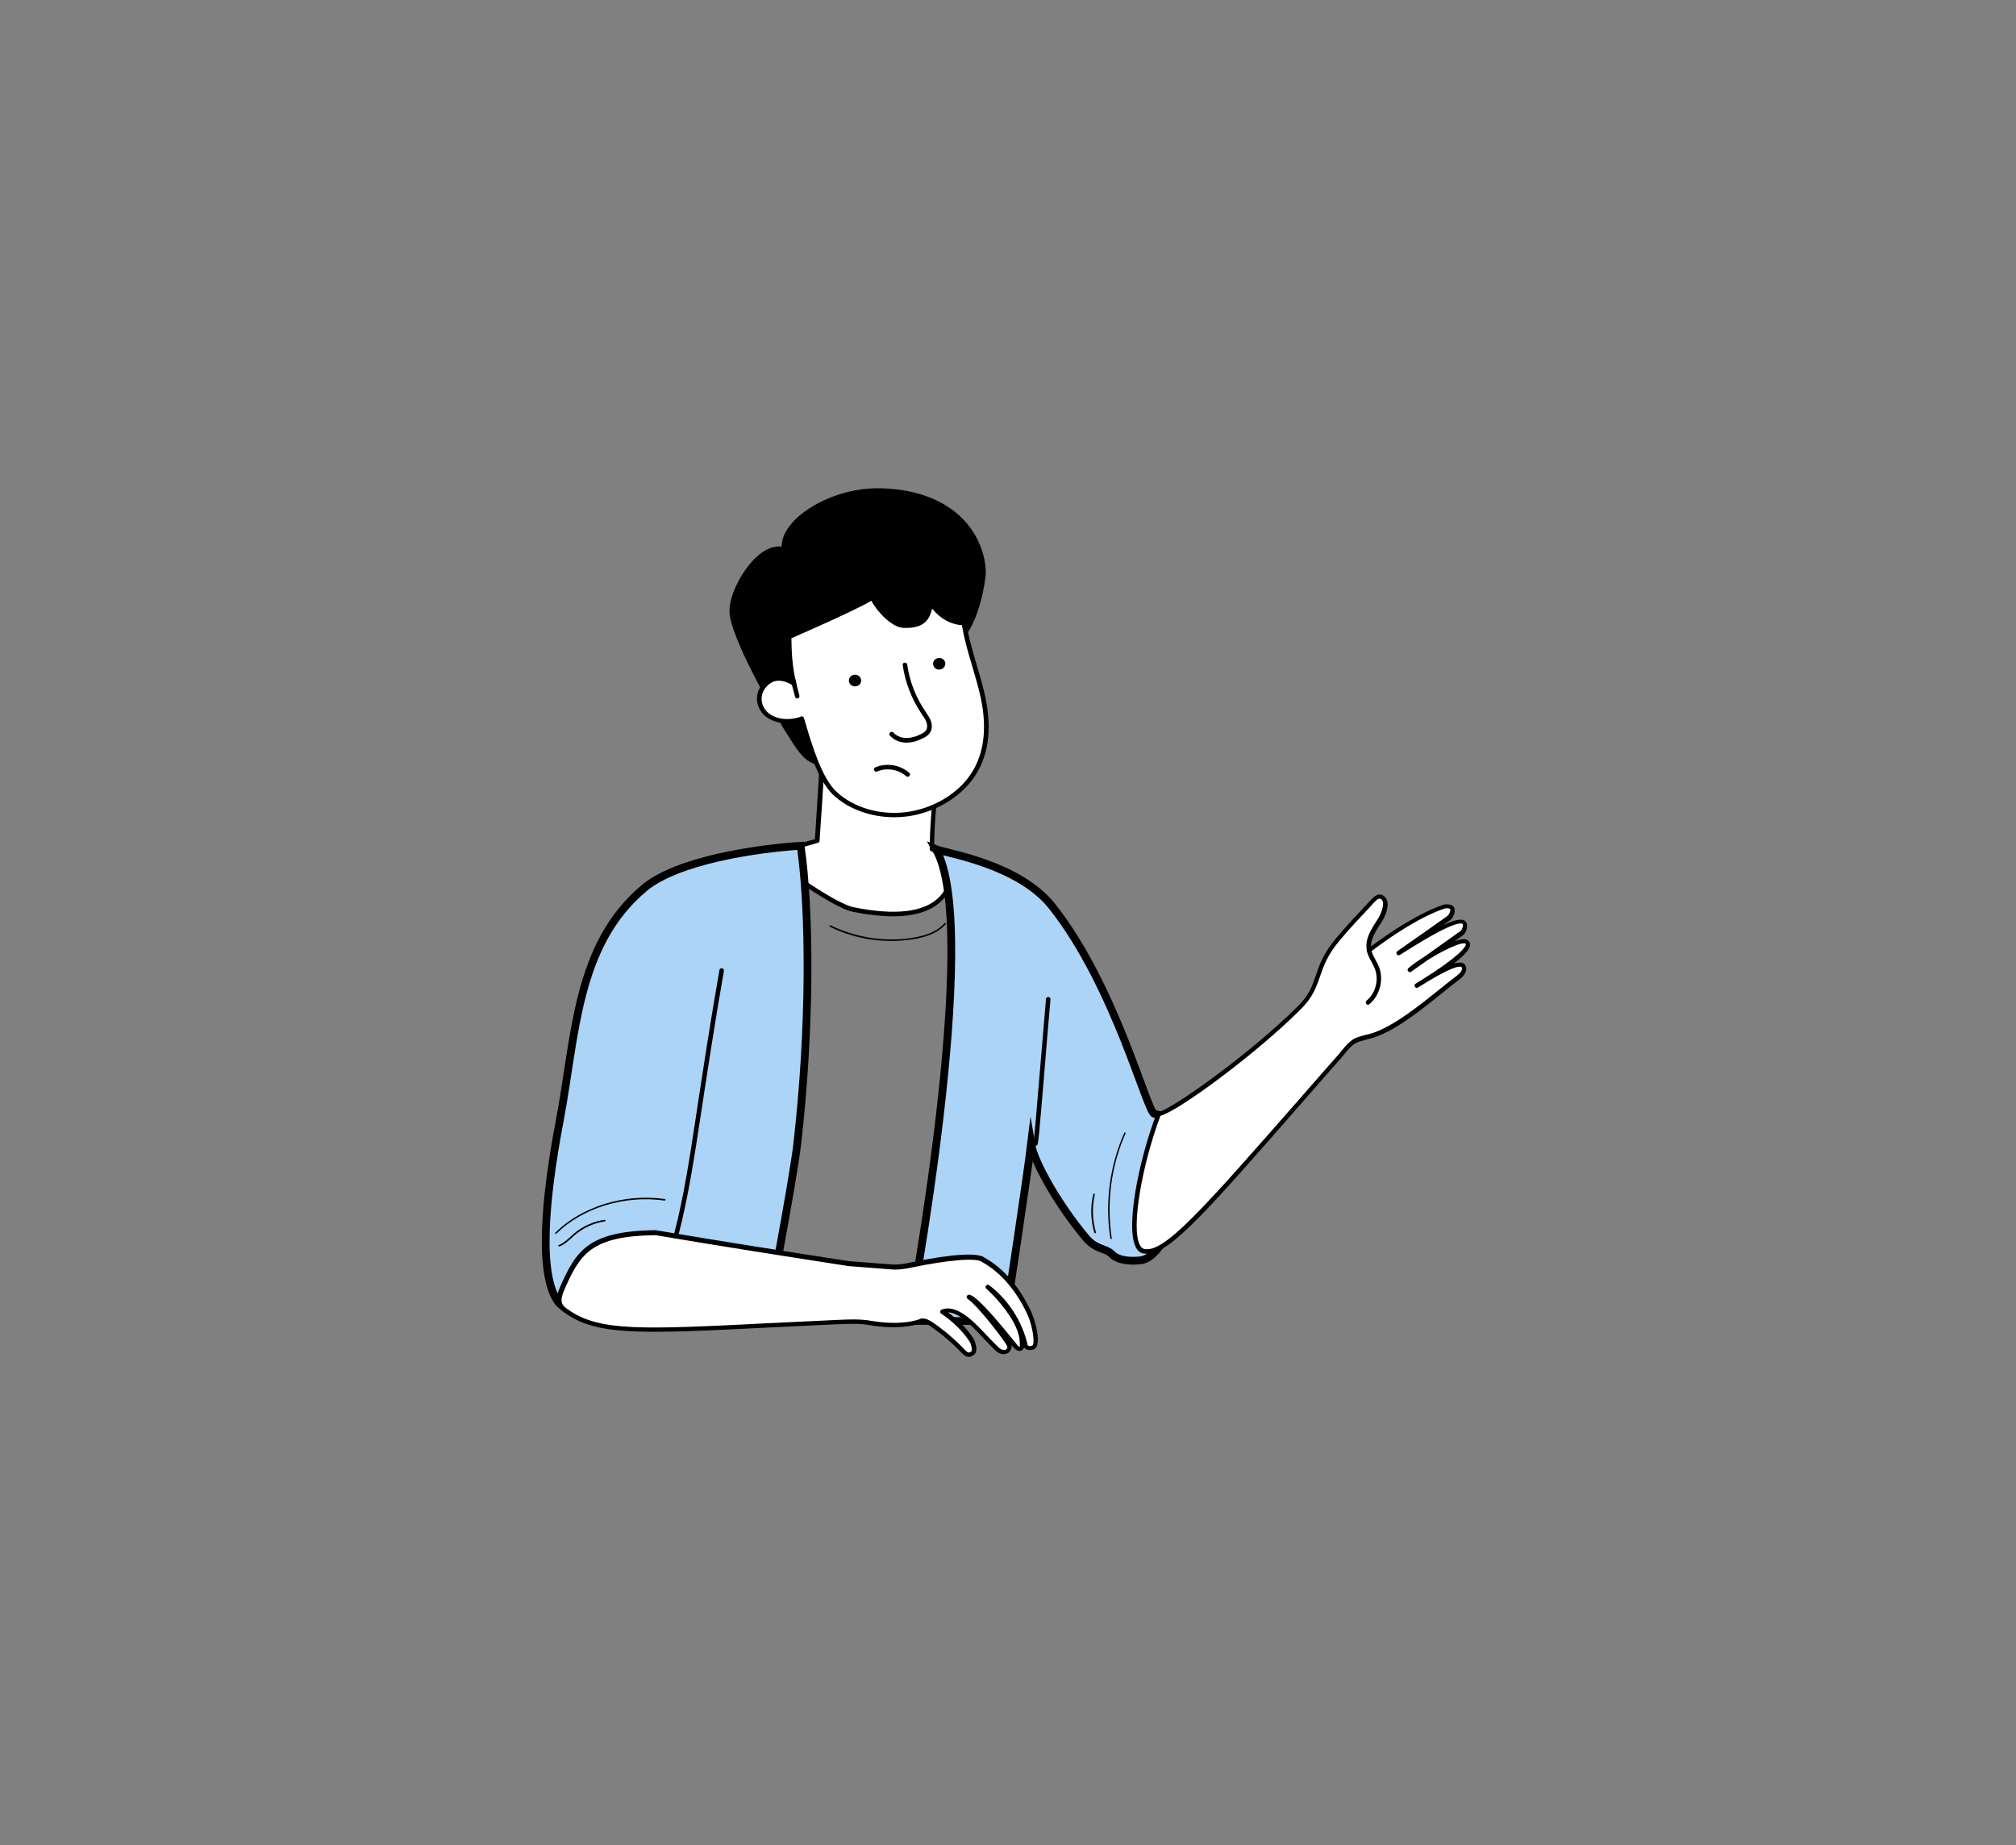 <svg xmlns="http://www.w3.org/2000/svg" xmlns:xlink="http://www.w3.org/1999/xlink" version="1.1" id="Layer_1" x="0px" y="0px" viewBox="0 0 130 119" style="enable-background:new 0 0 130 119;" xml:space="preserve">
    <rect x="0" y="0" width="130" height="119" fill="#808080" stroke="none"/>
    <style type="text/css">
        .st0{fill:#FFFFFF;}
        .st1{fill:#FFFFFF;stroke:#000000;stroke-miterlimit:10;}
        .st2{fill:#FFFFFF;stroke:#000000;stroke-width:0.25;stroke-miterlimit:10;}
        .st3{stroke:#000000;stroke-width:0.25;stroke-miterlimit:10;}
        .st4{fill:#ACD4F7;stroke:#000000;stroke-width:0.25;stroke-miterlimit:10;}
        .st5{fill:#ACD4F7;}
        .st6{opacity:0.129;}
        .st7{fill:#ACD4F7;stroke:#000000;stroke-width:2;stroke-miterlimit:10;}
        .st8{fill:#ACD4F7;stroke:#000000;stroke-width:0.5;stroke-miterlimit:10;}
    </style>
    <g>
        <g>
            <path class="st0" d="M60.59,49.63c-0.5,2.14-0.5,5.12-0.5,5.12l1.26,0.51c0,0,1.19,4.89-6.31,3.39c-1.46-0.29-5.67-3.49-5.67-3.49    l3.33-0.95c0,0,0.32-4.85,0.45-7.25C54.9,47.77,58.49,48.97,60.59,49.63z"/>
            <path d="M57.59,59.09c-0.76,0-1.62-0.1-2.58-0.29c-1.47-0.29-5.56-3.39-5.73-3.52c-0.04-0.03-0.07-0.09-0.06-0.14    c0.01-0.05,0.05-0.1,0.1-0.11l3.23-0.92c0.05-0.71,0.32-4.96,0.44-7.15c0-0.05,0.03-0.09,0.07-0.12c0.04-0.02,0.09-0.03,0.14-0.01    c1.66,0.77,5.04,1.92,7.43,2.66c0.07,0.02,0.12,0.1,0.1,0.17c-0.44,1.88-0.49,4.46-0.5,4.99l1.17,0.47    c0.04,0.02,0.08,0.06,0.09,0.1c0.02,0.07,0.39,1.67-0.7,2.8C60.11,58.73,59.04,59.09,57.59,59.09z M49.69,55.22    c0.9,0.67,4.16,3.05,5.38,3.29c2.7,0.54,4.56,0.31,5.51-0.68c0.86-0.89,0.69-2.15,0.64-2.46l-1.18-0.48    c-0.06-0.02-0.09-0.08-0.09-0.14c0-0.03,0.01-2.9,0.48-5.02c-2.29-0.72-5.44-1.79-7.14-2.55c-0.13,2.44-0.43,6.99-0.44,7.04    c0,0.06-0.05,0.11-0.11,0.13L49.69,55.22z"/>
        </g>
        <g>
            <g>
                <g>
                    <path d="M56.92,31.65c-3.35-0.13-6.62,2.03-6.37,3.79c-1.6-0.47-3.44,2.6-3.37,4.04c0.08,1.85,3.68,7.94,4.45,8.91      c0.36,0.46,0.62,0.66,1.24,0.85c-0.04-0.51,0.45-0.83,0.46-1.35c0.01-0.63-0.84-1.73-0.17-1.71c3.17,0.08,2.77,0.8,8.79-5.07      c0.77-0.75,1.27-2.55,1.44-3.92C63.56,35.87,62.61,31.88,56.92,31.65z"/>
                    <path d="M52.88,49.39c-0.01,0-0.03,0-0.04-0.01c-0.68-0.2-0.95-0.44-1.32-0.9c-0.8-1-4.4-7.13-4.48-9      c-0.05-1.1,0.9-2.92,1.96-3.75c0.48-0.38,0.96-0.54,1.4-0.48c0-0.51,0.24-1.04,0.71-1.57c1.01-1.12,3.27-2.29,5.82-2.19      c2.37,0.09,4.23,0.87,5.4,2.24c0.99,1.16,1.32,2.62,1.22,3.47c-0.18,1.45-0.71,3.25-1.48,4c-5.43,5.28-5.72,5.27-7.99,5.15      c-0.27-0.01-0.57-0.03-0.9-0.04c-0.07,0-0.09,0.01-0.1,0.02c-0.05,0.08,0.09,0.43,0.17,0.65c0.12,0.31,0.25,0.63,0.25,0.9      c0,0.28-0.14,0.52-0.25,0.72c-0.11,0.2-0.22,0.39-0.21,0.61c0,0.05-0.02,0.1-0.05,0.13C52.94,49.38,52.91,49.39,52.88,49.39z       M50.22,35.54c-0.4,0-0.78,0.22-1.05,0.43c-1.07,0.84-1.88,2.6-1.84,3.51c0.08,1.81,3.64,7.84,4.42,8.83      c0.3,0.37,0.52,0.57,0.99,0.74c0.03-0.21,0.13-0.39,0.23-0.57c0.11-0.19,0.21-0.37,0.21-0.58c0-0.21-0.12-0.52-0.22-0.79      c-0.15-0.39-0.28-0.72-0.14-0.92c0.07-0.1,0.19-0.15,0.34-0.14c0.34,0.01,0.64,0.02,0.91,0.04c2.21,0.12,2.44,0.13,7.77-5.06      c0.72-0.7,1.22-2.43,1.4-3.83c0.07-0.57-0.08-1.99-1.15-3.25c-1.13-1.33-2.87-2.04-5.18-2.14c-2.46-0.1-4.63,1.02-5.6,2.09      c-0.47,0.53-0.69,1.06-0.62,1.53c0.01,0.05-0.01,0.1-0.05,0.13c-0.04,0.03-0.09,0.04-0.14,0.03      C50.42,35.55,50.32,35.54,50.22,35.54z"/>
                </g>
            </g>
            <g>
                <g>
                    <path class="st0" d="M62.15,40.17c-0.01-0.04-1.15,0.11-2.12-1.27c-0.19,0.73-0.29,1.49-1.78,1.42      c-0.73-0.03-1.79-1.22-2.06-1.93c0,0,1.59-0.38-5.32,2.65c0.01,0.14,0.02,0.28,0.02,0.41c0.01,0.49,0.04,1.56,0.31,2.6      c-0.91-0.56-1.57-0.35-2,0.24c-0.43,0.58-0.27,1.38,0.29,1.81c0.57,0.43,1.46,0.5,2.2,0.22c0.38,1.25,1.05,3.78,2.1,4.79      c1.12,1.07,2.91,1.6,4.65,1.38c1.74-0.22,3.38-1.19,4.27-2.52c1.01-1.51,1.02-3.31,0.68-4.95      C63.05,43.39,62.39,41.82,62.15,40.17z"/>
                    <path d="M57.66,52.7c-1.51,0-2.98-0.53-3.96-1.47c-0.97-0.93-1.6-3.03-2.02-4.43c-0.03-0.1-0.06-0.19-0.08-0.28      c-0.78,0.24-1.64,0.12-2.19-0.29c-0.65-0.49-0.79-1.38-0.32-2.02c0.47-0.64,1.14-0.79,1.9-0.43c-0.2-0.93-0.22-1.82-0.24-2.28      l0-0.03c0-0.12-0.01-0.25-0.02-0.41c0-0.06,0.03-0.12,0.09-0.14c3.69-1.62,4.87-2.23,5.24-2.46c0,0,0,0,0-0.01      c-0.01-0.04-0.01-0.08,0.01-0.12c0.02-0.04,0.05-0.06,0.1-0.07c0.18-0.04,0.29-0.01,0.33,0.1c0.02,0.06,0.03,0.11-0.06,0.2      c0.35,0.67,1.25,1.6,1.83,1.63c1.29,0.06,1.43-0.52,1.6-1.18l0.03-0.13c0.01-0.06,0.06-0.1,0.12-0.11      c0.06-0.01,0.11,0.01,0.15,0.06c0.52,0.74,1.17,1.14,1.94,1.19c0.07,0,0.19,0.01,0.2,0.13l0,0c0.14,0.92,0.41,1.84,0.67,2.73      c0.21,0.69,0.42,1.41,0.57,2.13c0.42,2.03,0.19,3.73-0.7,5.06c-0.91,1.36-2.59,2.35-4.37,2.58C58.2,52.68,57.93,52.7,57.66,52.7      z M51.7,46.19c0.02,0,0.04,0.01,0.07,0.02c0.04,0.02,0.06,0.05,0.07,0.09c0.04,0.13,0.08,0.27,0.13,0.43      c0.38,1.28,1.02,3.42,1.94,4.3c1.09,1.04,2.83,1.56,4.53,1.34c1.7-0.22,3.3-1.16,4.16-2.45c0.84-1.26,1.06-2.89,0.66-4.84      c-0.15-0.71-0.36-1.42-0.56-2.1c-0.26-0.86-0.52-1.75-0.67-2.66c-0.74-0.06-1.39-0.42-1.92-1.07c-0.17,0.64-0.45,1.3-1.86,1.24      c-0.71-0.03-1.66-0.99-2.06-1.75c-0.15,0.09-0.37,0.21-0.69,0.37c-0.89,0.45-2.39,1.14-4.47,2.05c0.01,0.12,0.01,0.22,0.01,0.32      l0,0.03c0.01,0.5,0.05,1.53,0.3,2.53c0.01,0.06-0.01,0.12-0.05,0.15c-0.05,0.04-0.11,0.04-0.16,0.01      c-0.76-0.46-1.36-0.4-1.8,0.2c-0.37,0.51-0.26,1.21,0.26,1.61c0.51,0.39,1.34,0.47,2.06,0.2C51.66,46.19,51.68,46.19,51.7,46.19      z M62.11,40.31L62.11,40.31L62.11,40.31z M62,40.19L62,40.19C62,40.19,62,40.19,62,40.19L62,40.19z"/>
                </g>
            </g>
            <g>
                <path d="M60.96,42.79c-0.01-0.21-0.19-0.37-0.41-0.36c-0.22,0.01-0.39,0.18-0.38,0.39c0.01,0.21,0.19,0.37,0.41,0.36     C60.79,43.17,60.96,43,60.96,42.79z"/>
            </g>
            <g>
                <path d="M55.53,43.87c-0.01-0.21-0.19-0.37-0.41-0.36c-0.22,0.01-0.39,0.18-0.38,0.39s0.19,0.37,0.41,0.36     C55.37,44.26,55.54,44.08,55.53,43.87z"/>
            </g>
            <g>
                <path d="M57.25,49.32c0.5,0,1,0.18,1.38,0.51c0.06,0.05,0.07,0.15,0.01,0.21c-0.05,0.06-0.15,0.07-0.21,0.01     c-0.5-0.44-1.25-0.56-1.87-0.3c-0.07,0.03-0.16,0-0.19-0.08c-0.03-0.07,0-0.16,0.08-0.19C56.7,49.37,56.98,49.32,57.25,49.32z"/>
            </g>
            <g>
                <path d="M58.46,47.89c0,0-0.01,0-0.01,0c-0.42,0-0.81-0.17-1.06-0.45c-0.05-0.06-0.05-0.15,0.01-0.21     c0.06-0.05,0.15-0.05,0.21,0.01c0.2,0.22,0.51,0.35,0.85,0.35c0.3,0,0.62-0.09,0.95-0.26c0.11-0.06,0.24-0.14,0.31-0.24     c0.08-0.13,0.09-0.33,0.02-0.52c-0.06-0.17-0.16-0.32-0.27-0.47l-0.05-0.08c-0.63-0.93-1.05-2.02-1.21-3.13     c-0.01-0.08,0.04-0.15,0.12-0.16c0.08-0.01,0.15,0.04,0.17,0.12c0.15,1.07,0.55,2.11,1.16,3.01l0.05,0.07     c0.11,0.17,0.23,0.34,0.31,0.54c0.1,0.29,0.09,0.57-0.05,0.78c-0.11,0.16-0.27,0.27-0.42,0.34     C59.16,47.79,58.8,47.89,58.46,47.89z"/>
            </g>
            <g>
                <path d="M51.41,45.04c-0.06,0-0.12-0.04-0.14-0.11c-0.13-0.45-0.18-0.69-0.29-1.12c-0.02-0.08,0.03-0.16,0.11-0.18     c0.08-0.02,0.16,0.03,0.18,0.11c0.1,0.43,0.16,0.67,0.28,1.11c0.02,0.08-0.02,0.16-0.1,0.18C51.44,45.03,51.42,45.04,51.41,45.04     z"/>
            </g>
        </g>
        <g>
            <path class="st8" d="M51.41,73.77c0.86-7.52,0.83-14.96,0.22-19.23c-2.94,0.19-7.96,0.95-10.08,2.72    c-4.41,3.68-4.42,9.56-5.46,15.03c-0.96,5.04-1.4,10-0.05,11.73c0.13,0.17,1.12,0.82,1.33,0.78c0.62-0.11,4.92-4.61,4.92-3.27    c0,2.7-0.34,3.79-0.34,3.79h7.43C49.38,85.32,51.11,76.33,51.41,73.77z"/>
        </g>
        <g>
            <path class="st8" d="M73.56,81.27c2.3-0.28,4.37-8.84,0.88-9.44c-0.48-0.08-2.51-8.24-6.6-13.39c-2.18-2.74-6.83-3.41-7.49-3.68    c3,5.19-1.74,30.42-1.74,30.42l6.21,0.01c0,0,1.41-9.29,1.67-11.43c0.2,1.21,1.77,3.96,3.54,6.07c0.66,0.78,1.25,0.63,1.66,1.04    C72.15,81.34,73.03,81.33,73.56,81.27z"/>
        </g>
        <g>
            <path d="M43.63,79.67c-0.01,0-0.02,0-0.04,0c-0.08-0.02-0.13-0.1-0.1-0.18c0.61-2.35,0.98-4.79,1.49-8.16    c0.35-2.29,0.78-5.15,1.41-8.77c0.01-0.08,0.09-0.13,0.17-0.12c0.08,0.01,0.13,0.09,0.12,0.17c-0.63,3.62-1.06,6.47-1.41,8.76    c-0.51,3.38-0.89,5.82-1.5,8.19C43.75,79.62,43.69,79.67,43.63,79.67z"/>
        </g>
        <g>
            <path d="M66.77,73.89c-0.04,0-0.08-0.02-0.11-0.05c-0.04-0.04-0.05-0.11-0.02-0.16c0.05-0.23,0.24-2.43,0.43-4.76    c0.12-1.45,0.26-3.09,0.38-4.5c0.01-0.08,0.08-0.14,0.16-0.13c0.08,0.01,0.14,0.08,0.13,0.16c-0.13,1.41-0.26,3.05-0.38,4.5    c-0.4,4.82-0.41,4.83-0.49,4.9C66.84,73.88,66.81,73.89,66.77,73.89z M66.68,73.64C66.68,73.64,66.68,73.64,66.68,73.64    C66.68,73.64,66.68,73.64,66.68,73.64z M66.68,73.63C66.68,73.63,66.68,73.64,66.68,73.63C66.68,73.64,66.68,73.63,66.68,73.63z"/>
        </g>
        <g>
            <path d="M35.84,79.57c-0.01,0-0.03,0-0.03-0.01c-0.02-0.02-0.02-0.05,0-0.07c1.7-1.69,4.47-2.54,7.06-2.17    c0.03,0,0.05,0.03,0.04,0.06c0,0.03-0.03,0.04-0.06,0.04c-2.56-0.37-5.3,0.47-6.98,2.14C35.87,79.56,35.85,79.57,35.84,79.57z"/>
        </g>
        <g>
            <path d="M36.05,80.38c-0.02,0-0.04-0.01-0.05-0.03c-0.01-0.02,0-0.05,0.03-0.06c0.29-0.12,0.54-0.34,0.77-0.55    c0.09-0.08,0.17-0.16,0.26-0.23c0.55-0.45,1.22-0.75,1.93-0.85c0.03,0,0.05,0.01,0.06,0.04c0,0.03-0.01,0.05-0.04,0.06    c-0.69,0.1-1.34,0.39-1.88,0.83c-0.09,0.07-0.18,0.15-0.26,0.23c-0.24,0.22-0.49,0.44-0.8,0.56    C36.07,80.38,36.06,80.38,36.05,80.38z"/>
        </g>
        <g>
            <path d="M57.47,60.68c-1.37,0-2.73-0.31-3.96-0.92c-0.02-0.01-0.03-0.04-0.02-0.07c0.01-0.02,0.04-0.03,0.07-0.02    c1.63,0.8,3.52,1.09,5.31,0.8c0.95-0.15,1.62-0.46,2.04-0.94c0.02-0.02,0.05-0.02,0.07,0c0.02,0.02,0.02,0.05,0,0.07    c-0.44,0.5-1.12,0.81-2.1,0.97C58.41,60.64,57.94,60.68,57.47,60.68z"/>
        </g>
        <g>
            <g>
                <path class="st0" d="M83.81,64.97c1.47-1.47,0.85-2.48,2.49-4.42c0.68-0.81,1.34-1.51,1.95-2.15c0.32-0.34,0.6-0.77,0.93-0.49     c0.39,0.33-0.04,1.22-0.23,1.51c-0.75,1.11-0.7,1.47-0.66,1.88c1.29-1,3.3-2.33,4.85-2.83c0.12-0.04,0.42-0.02,0.49,0.08     c0.1,0.14,0.01,0.51-0.22,0.67c-0.93,0.66-2.29,1.61-3.21,2.26c1.67-1.06,3.87-2.41,4.22-1.97c0.11,0.14,0.05,0.51-0.19,0.68     c-1,0.73-2.33,1.63-3.33,2.36c0.86-0.74,3.53-2.3,3.74-1.74c0.21,0.56-2.25,2.11-3.29,2.75c0.84-0.52,2.81-1.76,3.03-1.23     c0.17,0.39-0.42,0.75-0.62,0.91c-1.57,1.22-3.42,2.88-5.13,3.5c-0.41,0.15-1.03,0.21-1.38,0.47c-0.37,0.27-0.57,0.59-0.87,0.93     c-8.43,9.61-11.1,12.87-12.62,12.54c-1.28-0.27-0.33-5.47,0.97-8.86C75.42,71.85,80.7,68.08,83.81,64.97z"/>
                <path d="M73.96,80.85c-0.08,0-0.16-0.01-0.24-0.02c-0.2-0.04-0.36-0.17-0.47-0.39c-0.68-1.26,0.16-5.58,1.34-8.67     c0.02-0.06,0.08-0.1,0.14-0.09c0,0,0,0,0.01,0c0.61,0,5.84-3.68,8.97-6.81l0,0c0.71-0.71,0.91-1.29,1.14-1.97     c0.23-0.68,0.5-1.45,1.34-2.44c0.66-0.78,1.3-1.46,1.95-2.15c0.05-0.05,0.09-0.1,0.14-0.15c0.27-0.3,0.61-0.68,0.99-0.35     c0.49,0.42,0,1.39-0.21,1.7c-0.56,0.82-0.65,1.21-0.65,1.52c1.36-1.02,3.24-2.22,4.68-2.69c0.15-0.05,0.53-0.04,0.65,0.14     c0.06,0.08,0.08,0.21,0.06,0.35c-0.03,0.17-0.12,0.39-0.32,0.53c-0.14,0.1-0.29,0.2-0.44,0.31c0.86-0.41,1.3-0.46,1.48-0.23     c0.07,0.09,0.1,0.22,0.08,0.38c-0.03,0.21-0.14,0.4-0.29,0.51c-0.17,0.12-0.34,0.25-0.52,0.37c0.32-0.11,0.58-0.17,0.75-0.12     c0.14,0.04,0.2,0.13,0.23,0.2c0.05,0.14,0.16,0.44-1.01,1.35c0.22-0.06,0.4-0.08,0.53-0.04c0.1,0.03,0.18,0.1,0.22,0.19     c0.19,0.45-0.31,0.82-0.58,1.02c-0.03,0.02-0.06,0.04-0.08,0.06c-0.3,0.23-0.6,0.48-0.93,0.74c-1.33,1.07-2.84,2.28-4.25,2.78     c-0.15,0.05-0.31,0.09-0.49,0.14c-0.32,0.08-0.65,0.16-0.86,0.31c-0.25,0.18-0.42,0.39-0.61,0.62c-0.08,0.09-0.15,0.19-0.24,0.29     c-0.79,0.9-1.53,1.75-2.23,2.54C77.83,78.12,75.44,80.85,73.96,80.85z M74.83,71.95c-1.12,2.96-1.94,7.22-1.32,8.35     c0.08,0.14,0.17,0.22,0.28,0.24c1.29,0.27,3.73-2.51,10.26-9.96c0.69-0.79,1.43-1.64,2.23-2.54c0.08-0.09,0.16-0.19,0.23-0.28     c0.2-0.24,0.38-0.47,0.66-0.68c0.25-0.19,0.61-0.27,0.96-0.36c0.17-0.04,0.33-0.08,0.46-0.13c1.36-0.49,2.85-1.68,4.16-2.73     c0.32-0.26,0.63-0.51,0.93-0.74c0.02-0.02,0.06-0.04,0.09-0.07c0.21-0.15,0.59-0.43,0.49-0.67c0-0.01-0.01-0.02-0.04-0.03     c-0.34-0.11-1.53,0.56-2.28,1.02c-0.16,0.1-0.33,0.2-0.5,0.31c-0.07,0.04-0.16,0.02-0.2-0.05c-0.04-0.07-0.02-0.16,0.05-0.2     l0.02-0.01c0.15-0.1,0.3-0.19,0.45-0.28c2.3-1.44,2.82-2.11,2.76-2.28c0,0,0-0.01-0.03-0.02c-0.34-0.09-1.48,0.48-2.43,1.07     c-0.37,0.26-0.73,0.52-1.06,0.75c-0.06,0.05-0.15,0.03-0.2-0.03c-0.05-0.06-0.04-0.15,0.02-0.2c0.24-0.2,0.62-0.48,1.05-0.75     c0.21-0.15,0.42-0.29,0.62-0.44c0.57-0.4,1.16-0.82,1.66-1.18c0.11-0.08,0.16-0.21,0.18-0.32c0.01-0.09,0-0.14-0.02-0.16     c-0.02-0.02-0.19-0.18-1.44,0.46c-0.8,0.41-1.76,1.01-2.6,1.54c-0.07,0.04-0.16,0.02-0.2-0.04c-0.04-0.07-0.03-0.15,0.04-0.2     c0.46-0.33,1.04-0.73,1.61-1.13c0.57-0.4,1.14-0.8,1.6-1.13c0.11-0.08,0.18-0.23,0.2-0.34c0.01-0.08,0-0.12-0.01-0.13     c-0.04-0.03-0.25-0.06-0.33-0.03c-1.49,0.48-3.46,1.77-4.81,2.81c-0.04,0.03-0.1,0.04-0.15,0.02c-0.05-0.02-0.08-0.07-0.09-0.12     l0-0.04c-0.04-0.42-0.07-0.82,0.69-1.94c0.19-0.29,0.55-1.07,0.26-1.31c-0.15-0.12-0.27-0.03-0.59,0.32     c-0.05,0.05-0.09,0.11-0.14,0.16c-0.65,0.69-1.29,1.36-1.94,2.14c-0.81,0.95-1.05,1.66-1.29,2.35c-0.24,0.68-0.46,1.33-1.21,2.08     l0,0c0,0,0,0,0,0C81.08,67.9,75.94,71.69,74.83,71.95z"/>
            </g>
            <g>
                <path d="M88.21,64.79c-0.04,0-0.08-0.02-0.11-0.05c-0.05-0.06-0.04-0.15,0.02-0.21c0.6-0.5,0.82-1.38,0.52-2.1     c-0.06-0.14-0.13-0.27-0.2-0.41c-0.11-0.19-0.21-0.39-0.28-0.61c-0.02-0.08,0.02-0.16,0.1-0.18c0.08-0.02,0.16,0.02,0.18,0.1     c0.06,0.19,0.15,0.37,0.25,0.55c0.08,0.14,0.16,0.28,0.22,0.44c0.34,0.83,0.08,1.86-0.61,2.44     C88.27,64.78,88.24,64.79,88.21,64.79z"/>
            </g>
        </g>
        <g>
            <path d="M71.65,79.9c-0.02,0-0.04-0.02-0.05-0.04c-0.36-2.28-0.04-4.7,0.9-6.81c0.01-0.02,0.04-0.04,0.06-0.02    c0.02,0.01,0.04,0.04,0.02,0.06c-0.93,2.09-1.24,4.49-0.89,6.75C71.7,79.88,71.68,79.9,71.65,79.9    C71.65,79.9,71.65,79.9,71.65,79.9z"/>
        </g>
        <g>
            <path d="M70.62,79.53c-0.02,0-0.04-0.01-0.05-0.03c-0.24-0.81-0.27-1.67-0.07-2.49c0.01-0.03,0.03-0.04,0.06-0.04    c0.03,0.01,0.04,0.03,0.04,0.06c-0.19,0.81-0.16,1.65,0.07,2.44c0.01,0.03-0.01,0.05-0.03,0.06    C70.63,79.53,70.62,79.53,70.62,79.53z"/>
        </g>
        <g>
            <path class="st0" d="M42.25,79.49c4.14,0.7,8.32,1.35,12.5,2c0.38,0.02,2.27,0.18,2.74,0.21c0.4,0.03,0.79-0.03,1.18-0.11    c1.35-0.29,4.23-0.8,4.74-0.34c1.26,0.7,2.26,1.96,2.94,3.41c0.38,0.81,0.56,2.06,0.29,2.21c-0.17,0.09-0.39,0.1-0.52-0.07    c-0.33-1.51-1.21-2.89-2.43-3.83c0.56,0.5,1.05,1.08,1.47,1.7c0.42,0.63,0.78,1.36,0.74,2.11c0,0.06-0.01,0.12-0.05,0.17    c-0.1,0.1-0.27-0.01-0.36-0.12c-0.18-0.22-2.48-3.14-3.02-3.2c0.64,0.42,2.67,3.01,2.63,3.23c-0.02,0.1-0.06,0.21-0.15,0.27    c-0.11,0.09-0.28,0.09-0.41,0.03c-0.13-0.05-0.24-0.15-0.35-0.25c-0.69-0.67-1.29-1.45-2.08-2.01c-0.39-0.28-0.9-0.5-1.35-0.32    c0.71,0.47,1.34,1.06,1.82,1.76c0.08,0.11,0.13,0.23,0.17,0.36c0.06,0.19,0.11,0.46-0.06,0.58c-0.27,0.18-0.43,0.02-0.59-0.13    c-0.63-0.66-1.3-1.24-2.03-1.74c-0.23-0.15-0.5-0.31-0.76-0.22c-0.22,0.08-1.29,0.45-3.25,0.11c-0.67-0.12-1.34-0.09-2.22-0.05    c-11.52,0.53-15.03,0.99-17.41-0.74c-0.46-0.34-0.58-0.65-0.2-1.49C37.25,80.77,38,79.53,42.25,79.49z"/>
            <path d="M62.48,87.5c-0.2,0-0.34-0.14-0.45-0.24l-0.01-0.01c-0.65-0.68-1.31-1.24-2.01-1.72c-0.19-0.13-0.43-0.27-0.63-0.2    c-0.39,0.14-1.5,0.43-3.32,0.12c-0.67-0.12-1.37-0.08-2.18-0.05c-1.54,0.07-2.95,0.14-4.2,0.2c-8.38,0.42-11.2,0.56-13.3-0.97    c-0.57-0.41-0.63-0.82-0.25-1.67c1.01-2.28,1.79-3.58,6.12-3.63c0.01,0,0.02,0,0.03,0c4.19,0.71,8.41,1.37,12.49,2    c0.29,0.02,1.33,0.1,2.09,0.16c0.28,0.02,0.51,0.04,0.64,0.05c0.41,0.03,0.83-0.04,1.14-0.11c1.26-0.27,4.23-0.83,4.86-0.32    c1.22,0.68,2.25,1.88,2.99,3.47c0.32,0.69,0.66,2.16,0.23,2.4c-0.25,0.14-0.53,0.1-0.69-0.09c-0.01,0.05-0.04,0.1-0.08,0.14    c-0.06,0.06-0.13,0.09-0.22,0.09c-0.15-0.01-0.28-0.12-0.37-0.22c-0.01-0.02-0.04-0.05-0.08-0.1c-0.03-0.03-0.05-0.07-0.08-0.1    c0.03,0.07,0.04,0.12,0.04,0.16c-0.03,0.16-0.1,0.28-0.2,0.36c-0.15,0.11-0.36,0.14-0.56,0.06c-0.16-0.06-0.28-0.18-0.39-0.29    c-0.23-0.23-0.46-0.47-0.68-0.7c-0.43-0.46-0.87-0.93-1.38-1.3c-0.24-0.17-0.57-0.35-0.89-0.36c0.63,0.46,1.15,0.99,1.57,1.59    c0.08,0.12,0.15,0.26,0.19,0.41c0.04,0.14,0.16,0.55-0.11,0.74C62.67,87.47,62.57,87.5,62.48,87.5z M59.49,85.02    c0.25,0,0.49,0.14,0.68,0.27c0.72,0.5,1.4,1.07,2.05,1.76l0.01,0.01c0.17,0.16,0.24,0.21,0.39,0.1c0.03-0.02,0.09-0.1,0-0.41    c-0.03-0.12-0.09-0.23-0.15-0.32c-0.46-0.66-1.06-1.24-1.78-1.72c-0.05-0.03-0.07-0.08-0.06-0.14c0.01-0.05,0.04-0.1,0.09-0.12    c0.53-0.21,1.1,0.07,1.49,0.34c0.54,0.38,0.99,0.87,1.43,1.33c0.22,0.23,0.44,0.47,0.67,0.69c0.1,0.09,0.19,0.18,0.3,0.22    c0.08,0.03,0.2,0.04,0.27-0.01c0.04-0.03,0.07-0.09,0.09-0.16c-0.12-0.35-1.97-2.71-2.57-3.1c-0.06-0.04-0.08-0.11-0.06-0.17    c0.02-0.06,0.09-0.1,0.15-0.1c0.14,0.02,0.56,0.06,3.04,3.16c0.04,0.05,0.06,0.08,0.08,0.1c0.06,0.07,0.13,0.11,0.15,0.11    c0,0,0,0,0,0c-0.01,0,0-0.01,0-0.07c0.04-0.61-0.19-1.25-0.71-2.02c-0.41-0.61-0.9-1.17-1.45-1.67c-0.06-0.05-0.06-0.14-0.01-0.2    c0.05-0.06,0.14-0.07,0.2-0.02c1.24,0.94,2.14,2.35,2.48,3.87c0.08,0.08,0.22,0.06,0.32,0.01c0.13-0.12,0.04-1.17-0.35-2.02    c-0.7-1.51-1.73-2.7-2.88-3.34c-0.01-0.01-0.02-0.01-0.03-0.02c-0.33-0.29-2.18-0.14-4.61,0.37c-0.33,0.07-0.77,0.15-1.22,0.11    c-0.13-0.01-0.36-0.03-0.64-0.05c-0.72-0.06-1.82-0.14-2.09-0.16c0,0-0.01,0-0.01,0c-4.08-0.63-8.3-1.29-12.49-2    c-4.15,0.05-4.86,1.22-5.85,3.45c-0.36,0.82-0.22,1.04,0.16,1.31c2.01,1.47,4.81,1.33,13.12,0.91c1.25-0.06,2.66-0.13,4.2-0.2    c0.83-0.04,1.55-0.07,2.25,0.05c1.76,0.3,2.8,0.03,3.17-0.11C59.35,85.03,59.42,85.02,59.49,85.02z M64.96,86.86L64.96,86.86    L64.96,86.86z"/>
        </g>
    </g>
    </svg>